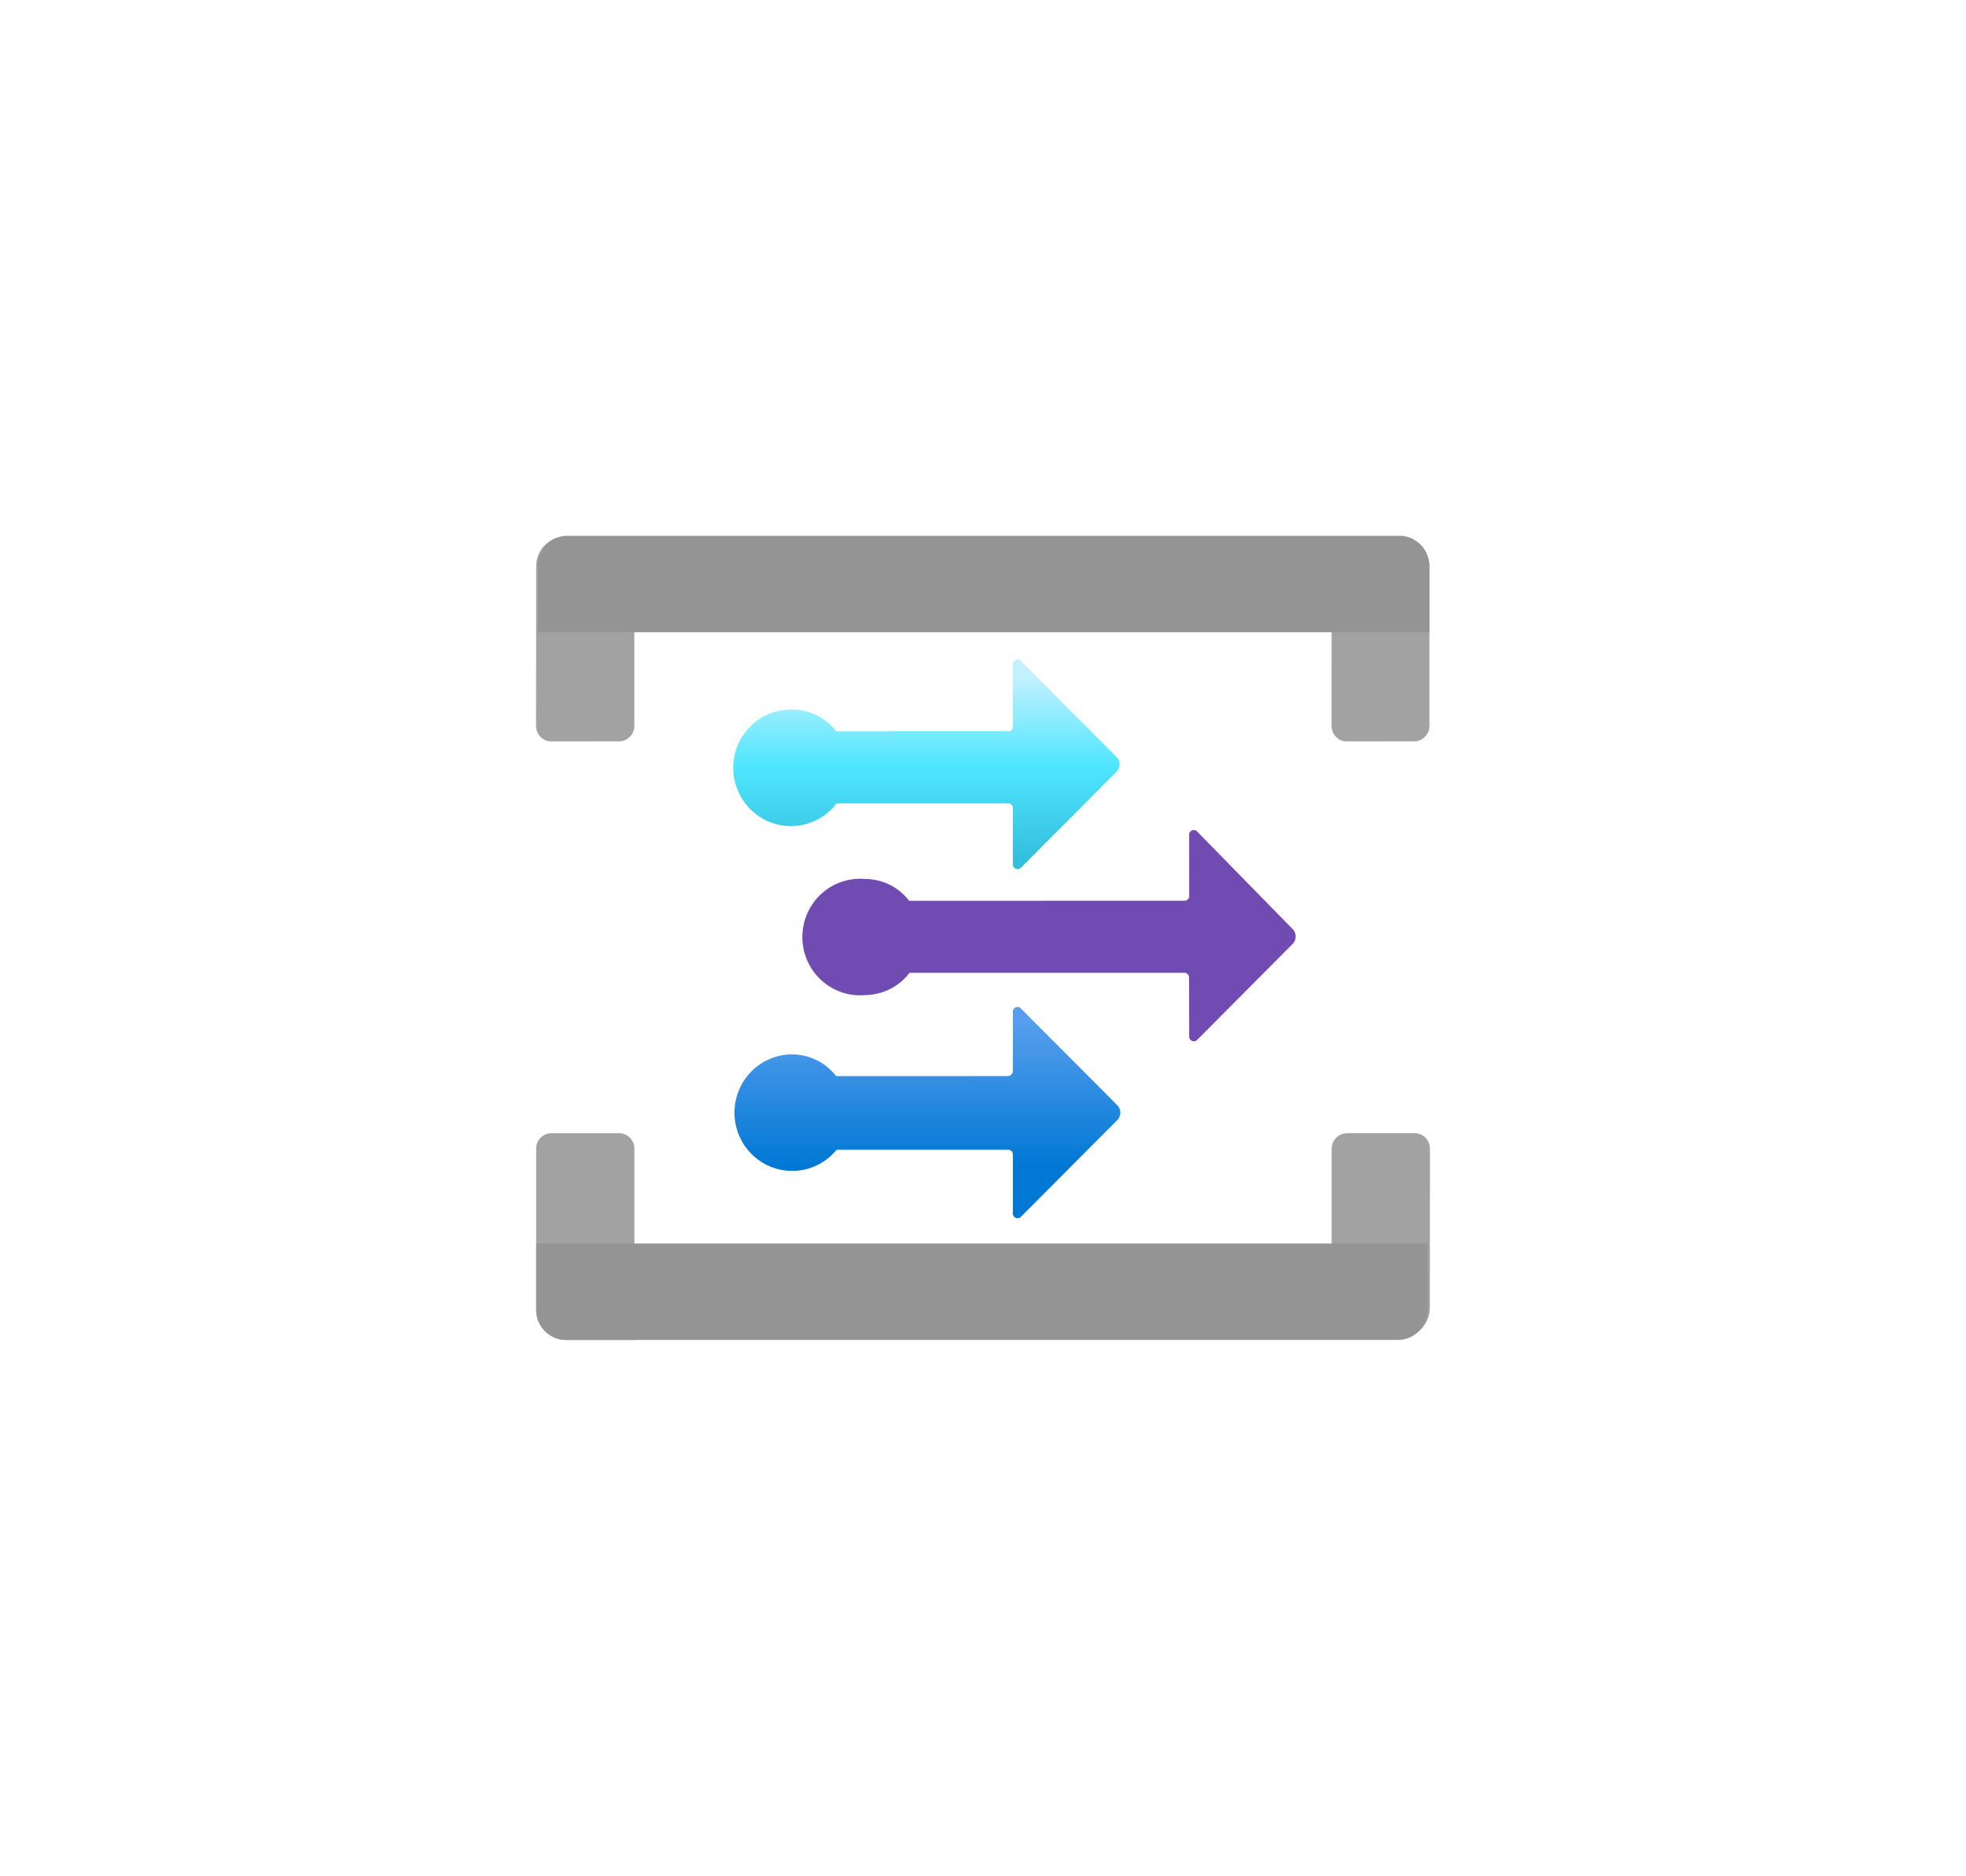 <?xml version="1.0" encoding="UTF-8" standalone="no"?>
<!DOCTYPE svg PUBLIC "-//W3C//DTD SVG 1.1//EN" "http://www.w3.org/Graphics/SVG/1.1/DTD/svg11.dtd">
<!-- Generated by Microsoft Visio, SVG Export Event Grid System Topic.svg Page-1 -->
<svg xmlns="http://www.w3.org/2000/svg" xmlns:xlink="http://www.w3.org/1999/xlink" xmlns:ev="http://www.w3.org/2001/xml-events"
		width="1.732in" height="1.653in" viewBox="0 0 124.695 119.039" xml:space="preserve" color-interpolation-filters="sRGB"
		class="st7">
	<style type="text/css">
	<![CDATA[
		.st1 {fill:#a3a3a3;stroke:none;stroke-linecap:butt;stroke-width:34}
		.st2 {fill:#a3a3a3;fill-opacity:0.5;stroke:none;stroke-linecap:butt;stroke-width:34}
		.st3 {fill:#949494;stroke:none;stroke-linecap:butt;stroke-width:34}
		.st4 {fill:#6f4bb2;stroke:none;stroke-linecap:butt;stroke-width:34}
		.st5 {fill:url(#grad0-32);stroke:none;stroke-linecap:butt;stroke-width:34}
		.st6 {fill:url(#grad0-36);stroke:none;stroke-linecap:butt;stroke-width:34}
		.st7 {fill:none;fill-rule:evenodd;font-size:12px;overflow:visible;stroke-linecap:square;stroke-miterlimit:3}
	]]>
	</style>

	<defs id="Patterns_And_Gradients">
		<linearGradient id="grad0-32" x1="0" y1="0" x2="1" y2="0" gradientTransform="rotate(-90 0.5 0.5)">
			<stop offset="0.04" stop-color="#32bedd" stop-opacity="1"/>
			<stop offset="0.495" stop-color="#50e6ff" stop-opacity="1"/>
			<stop offset="0.92" stop-color="#c3f1ff" stop-opacity="1"/>
		</linearGradient>
		<linearGradient id="grad0-36" x1="0" y1="0" x2="1" y2="0" gradientTransform="rotate(-90 0.5 0.5)">
			<stop offset="0.245" stop-color="#0078d4" stop-opacity="1"/>
			<stop offset="0.6" stop-color="#2e8ce1" stop-opacity="1"/>
			<stop offset="0.935" stop-color="#589eed" stop-opacity="1"/>
		</linearGradient>
	</defs>
	<g>
		<title>Page-1</title>
		<g id="group10613-1" transform="translate(34.002,-34.016)">
			<title>Event Grid System Topic.10613</title>
			<g id="group10614-2">
				<title>Icon-integration-206</title>
				<g id="group10615-3" transform="translate(-5.79536E-14,-37.982)">
					<title>Sheet.10615</title>
					<g id="shape10616-4">
						<title>Sheet.10616</title>
						<path d="M1.93 106.03 L6.22 106.03 L6.22 118.06 a0.965 0.975 0 0 1 -0.965 0.975 L0.96 119.04 a0.965
									 0.975 0 0 1 -0.965 -0.975 L0 107.98 A1.896 1.916 0 0 1 1.93 106.03 Z" class="st1"/>
					</g>
					<g id="shape10617-6">
						<title>Sheet.10617</title>
						<path d="M1.93 106.03 L6.22 106.03 L6.22 118.06 a0.965 0.975 0 0 1 -0.965 0.975 L0.96 119.04 a0.965
									 0.975 0 0 1 -0.965 -0.975 L0 107.98 A1.896 1.916 0 0 1 1.93 106.03 Z" class="st2"/>
					</g>
				</g>
				<g id="group10618-8" transform="translate(50.471,-37.982)">
					<title>Sheet.10618</title>
					<g id="shape10619-9">
						<title>Sheet.10619</title>
						<path d="M0 106.03 L4.29 106.03 A1.896 1.916 0 0 1 6.19 107.95 L6.19 118.06 a0.965 0.975 0 0 1 -0.965
									 0.975 L0.96 119.04 a0.965 0.975 0 0 1 -0.965 -0.975 L0 106.03 Z" class="st1"/>
					</g>
					<g id="shape10620-11">
						<title>Sheet.10620</title>
						<path d="M0 106.03 L4.29 106.03 A1.896 1.916 0 0 1 6.19 107.95 L6.19 118.06 a0.965 0.975 0 0 1 -0.965
									 0.975 L0.96 119.04 a0.965 0.975 0 0 1 -0.965 -0.975 L0 106.03 Z" class="st2"/>
					</g>
				</g>
				<g id="shape10621-13" transform="translate(0.1,-44.906)">
					<title>Sheet.10621</title>
					<path d="M56.56 114.84 L56.56 119.04 L0 119.04 L0 114.84 A1.896 1.916 0 0 1 1.9 112.92 L54.66 112.92 A1.896
								 1.916 0 0 1 56.56 114.84 Z" class="st3"/>
				</g>
				<g id="group10622-15">
					<title>Sheet.10622</title>
					<g id="shape10623-16">
						<title>Sheet.10623</title>
						<path d="M0.96 105.93 L5.26 105.93 a0.965 0.975 0 0 1 0.965 0.975 L6.22 119.04 L1.93 119.04 A1.896
									 1.916 0 0 1 -0 117.06 L0 106.97 a0.965 0.975 0 0 1 0.965 -1.042 Z" class="st1"/>
					</g>
					<g id="shape10624-18">
						<title>Sheet.10624</title>
						<path d="M0.96 105.93 L5.26 105.93 a0.965 0.975 0 0 1 0.965 0.975 L6.22 119.04 L1.93 119.04 A1.896
									 1.916 0 0 1 -0 117.06 L0 106.97 a0.965 0.975 0 0 1 0.965 -1.042 Z" class="st2"/>
					</g>
				</g>
				<g id="group10625-20" transform="translate(50.471,-0.134)">
					<title>Sheet.10625</title>
					<g id="shape10626-21">
						<title>Sheet.10626</title>
						<path d="M0.96 106.06 L5.26 106.06 a0.965 0.975 0 0 1 0.965 0.975 L6.22 117.12 A1.896 1.916
									 0 0 1 4.33 119.04 L0 119.04 L0 107.11 a0.965 0.975 0 0 1 0.965 -1.042 Z" class="st1"/>
					</g>
					<g id="shape10627-23">
						<title>Sheet.10627</title>
						<path d="M0.96 106.06 L5.26 106.06 a0.965 0.975 0 0 1 0.965 0.975 L6.22 117.12 A1.896 1.916
									 0 0 1 4.33 119.04 L0 119.04 L0 107.11 a0.965 0.975 0 0 1 0.965 -1.042 Z" class="st2"/>
					</g>
				</g>
				<g id="shape10628-25">
					<title>Sheet.10628</title>
					<path d="M0 117.12 L0 112.92 L56.56 112.92 L56.56 117.12 A1.896 1.916 0 0 1 54.66 119.04 L1.9 119.04 A1.896
								 1.916 0 0 1 0 117.12 Z" class="st3"/>
				</g>
				<g id="shape10629-27" transform="translate(16.886,-18.965)">
					<title>Sheet.10629</title>
					<path d="M31.12 111.95 L25.07 105.77 a0.299 0.303 -180 0 0 -0.532 0.235 L24.54 109.8 a0.299 0.303
								 0 0 1 -0.333 0.336 L6.77 110.14 A3.493 3.529 -180 0 0 4.01 108.76 A3.66 3.697 -180
								 1 0 4.01 116.12 A3.593 3.63 -180 0 0 6.8 114.71 L24.2 114.71 a0.299 0.303 0 0 1 0.333
								 0.303 L24.54 118.74 a0.299 0.303 -180 0 0 0.532 0.202 L31.12 112.86 a0.665 0.672
								 -180 0 0 -2.13163E-14 -0.908 Z" class="st4"/>
				</g>
				<g id="shape10630-29" transform="translate(12.863,-29.889)">
					<title>Sheet.10630</title>
					<path d="M23.97 111.95 L17.91 105.87 a0.299 0.303 -180 0 0 -0.532 0.235 L17.38 109.97 a0.299 0.303
								 0 0 1 -0.299 0.336 L6.17 110.31 A3.56 3.597 -180 0 0 3.37 108.93 A3.66 3.697 -180
								 1 0 6.2 114.88 L17.08 114.88 a0.299 0.303 0 0 1 0.299 0.303 L17.38 118.74 a0.299
								 0.303 -180 0 0 0.532 0.202 L23.97 112.86 a0.665 0.672 -180 0 0 -1.77636E-14 -0.908
								 Z" class="st5"/>
				</g>
				<g id="shape10631-33" transform="translate(12.932,-7.738)">
					<title>Sheet.10631</title>
					<path d="M23.9 111.85 L17.84 105.77 a0.299 0.303 -180 0 0 -0.532 0.235 L17.31 109.7 a0.333 0.336
								 0 0 1 -0.299 0.336 L6.1 110.04 A3.56 3.597 -180 0 0 3.3 108.66 A3.66 3.697 -180
								 1 0 6.13 114.71 L17.01 114.71 a0.299 0.303 0 0 1 0.299 0.303 L17.31 118.74 a0.299
								 0.303 -180 0 0 0.532 0.202 L23.9 112.86 a0.665 0.672 -180 0 0 -1.42109E-14 -1.008
								 Z" class="st6"/>
				</g>
			</g>
		</g>
	</g>
</svg>
